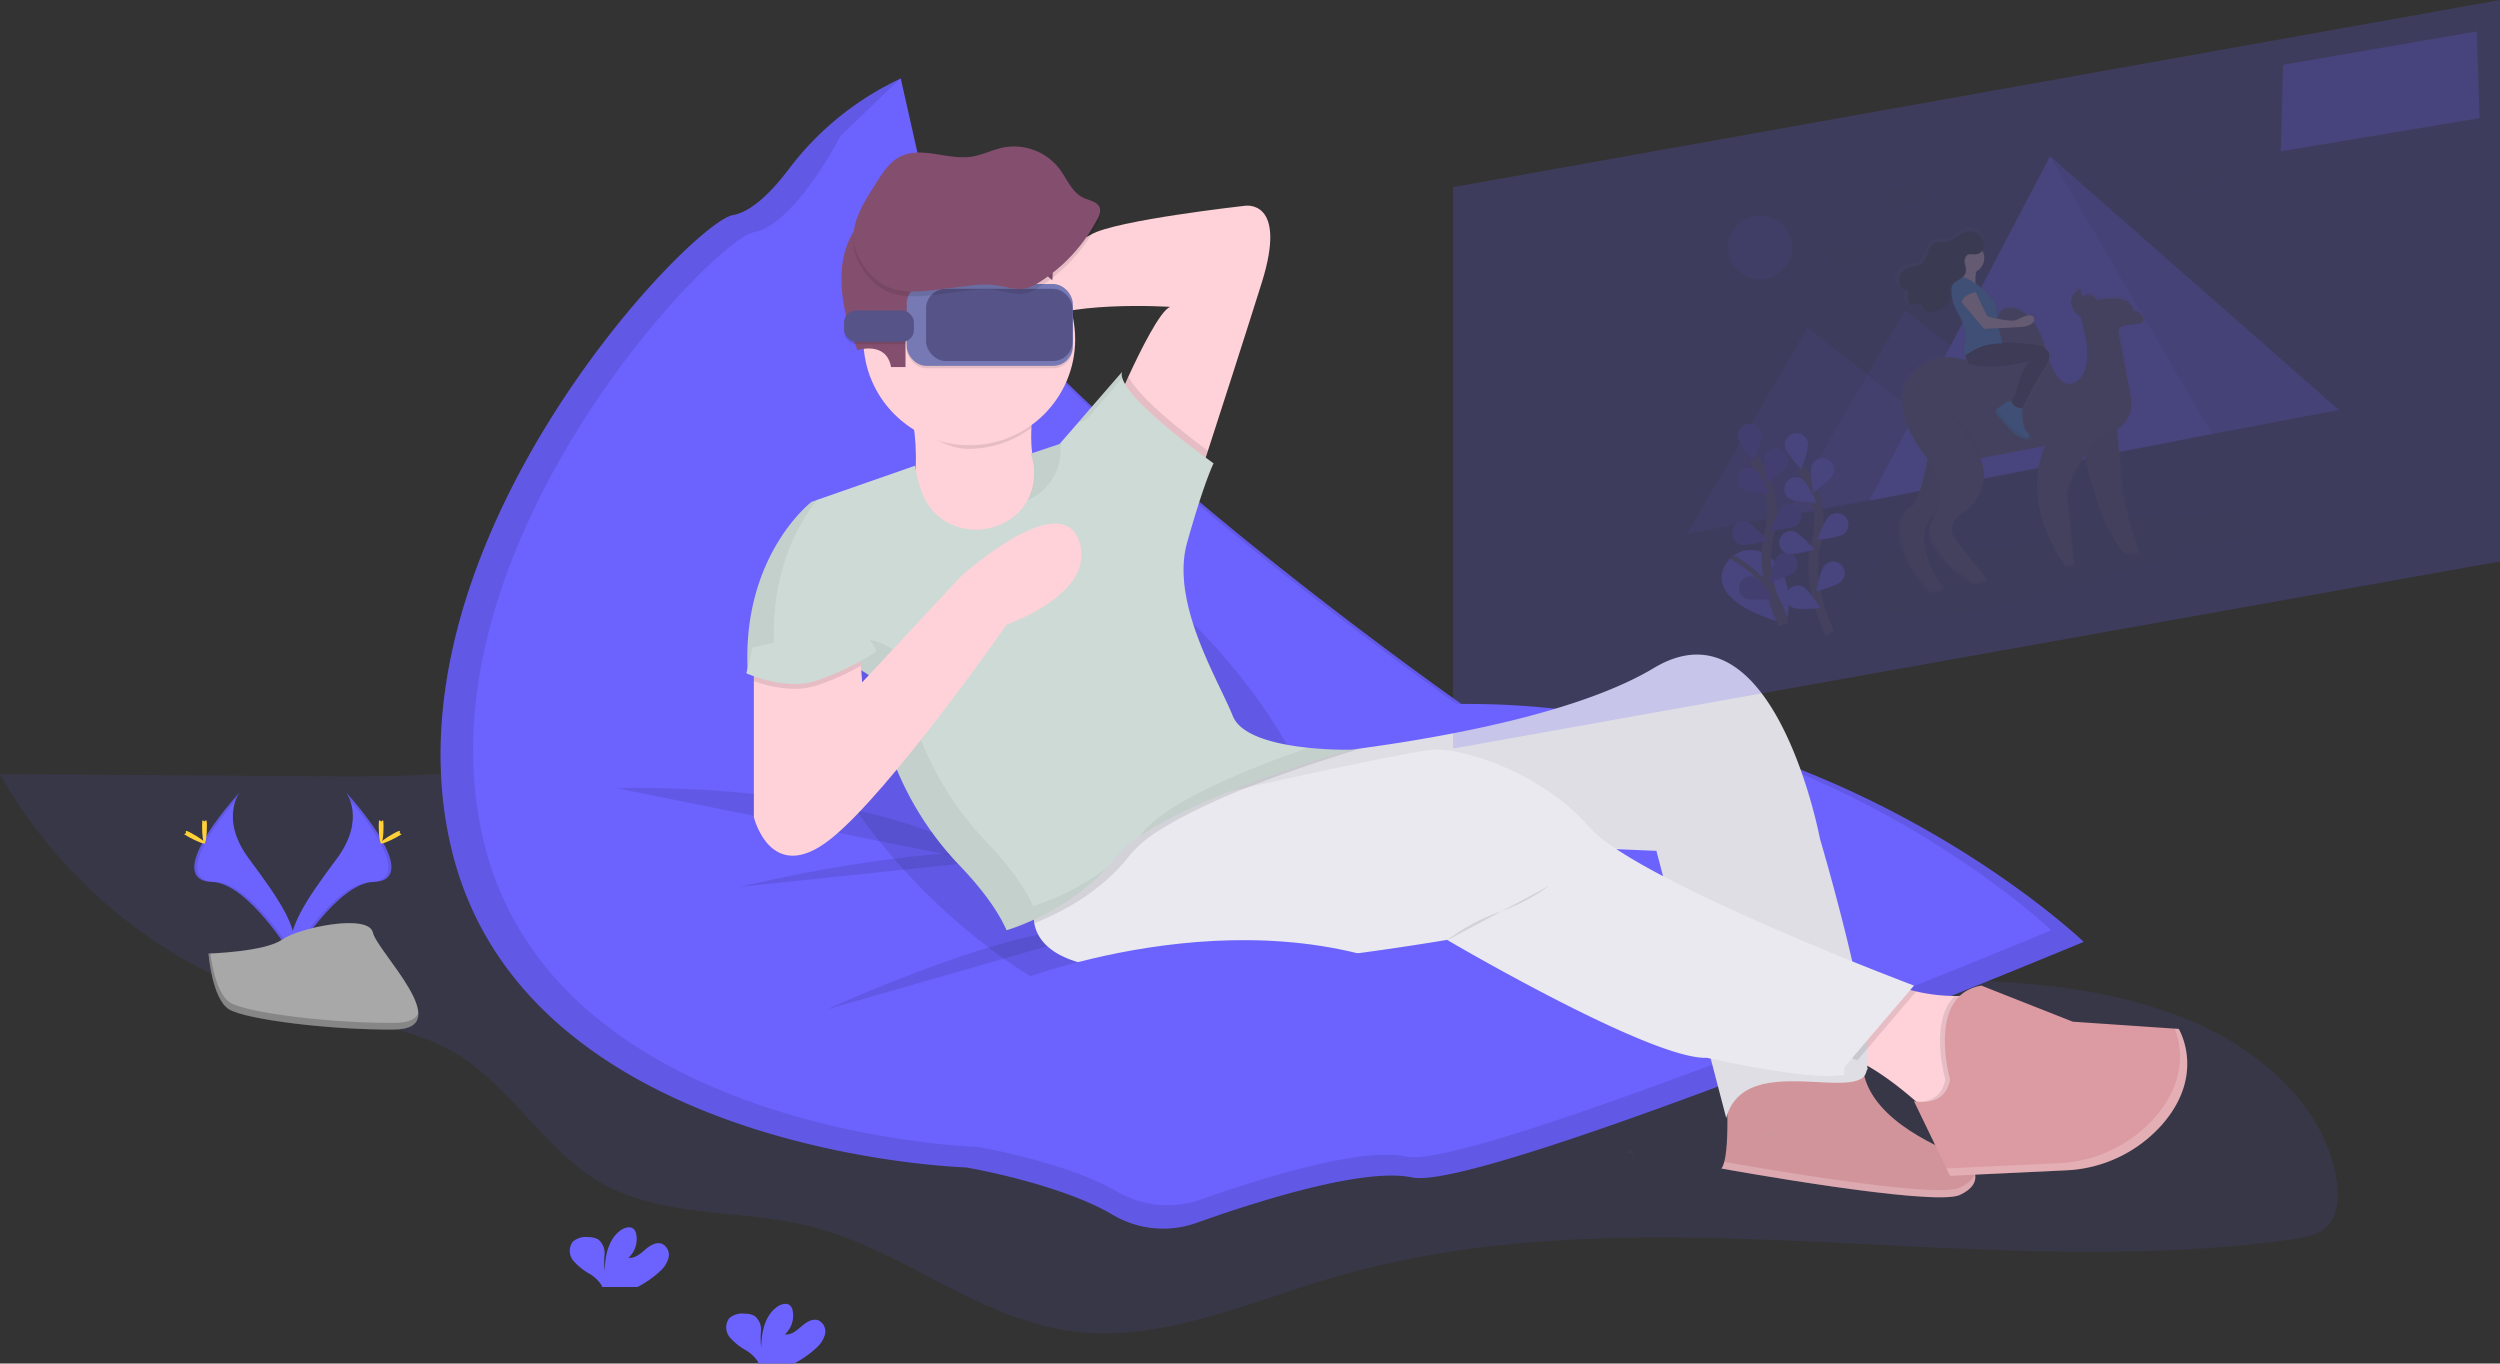 <svg id="Group_76" data-name="Group 76" xmlns="http://www.w3.org/2000/svg" xmlns:xlink="http://www.w3.org/1999/xlink" width="519.355" height="283.265" viewBox="0 0 519.355 283.265">
  <rect x="0" y="0" width="519.355" height="283.265" fill="#333333" stroke="none"/>
  <defs>
    <linearGradient id="linear-gradient" x1="0.409" y1="0.938" x2="0.409" y2="0.047" gradientUnits="objectBoundingBox">
      <stop offset="0" stop-color="gray" stop-opacity="0.251"/>
      <stop offset="0.54" stop-color="gray" stop-opacity="0.122"/>
      <stop offset="1" stop-color="gray" stop-opacity="0.102"/>
    </linearGradient>
    <linearGradient id="linear-gradient-2" x1="0.493" y1="1.008" x2="0.493" y2="-0.026" xlink:href="#linear-gradient"/>
  </defs>
  <path id="Path_482" data-name="Path 482" d="M231.9,438.066c-12.245,5.66-23.535,13.435-36.3,17.79-15.535,5.3-32.31,5.245-48.725,5.125l-66.235-.465a102.33,102.33,0,0,0,63.875,48.89c10.5,2.615,21.715,3.64,30.975,9.255,11.54,7,18.38,20.16,30.11,26.825,12.93,7.34,29,5.36,43.41,9,18.785,4.715,34.5,18.9,53.66,21.685,18.53,2.7,36.6-5.675,54.555-10.96,64.15-18.88,133.455,1.285,199.67-8.05,2.545-.36,5.255-.845,7.095-2.635,2.365-2.3,2.56-6,2.09-9.285-2.36-16.37-17.085-28.4-32.525-34.335-32.895-12.64-69.85-4.7-104.795-9.25-24-3.13-46.83-12.14-69.35-21.075-23.58-9.355-47.53-18.535-69.875-30.64C266.82,437.616,259.455,425.346,231.9,438.066Z" transform="translate(-80.64 -299.716)" fill="#6c63ff" opacity="0.1"/>
  <path id="Path_483" data-name="Path 483" d="M796.74,613.66s1,15-1,17.5c0,0,44,8,49.5,5.5s3-6.5,0-8-18-7-20-17.5c0,0,6.5-3-14.5,1S796.74,613.66,796.74,613.66Z" transform="translate(-438.13 -388.41)" fill="#dc9ba3"/>
  <path id="Path_484" data-name="Path 484" d="M796.74,613.66s1,15-1,17.5c0,0,44,8,49.5,5.5s3-6.5,0-8-18-7-20-17.5c0,0,6.5-3-14.5,1S796.74,613.66,796.74,613.66Z" transform="translate(-438.13 -388.41)" opacity="0.05"/>
  <path id="Path_485" data-name="Path 485" d="M359.18,199.48l-.19.09a61.685,61.685,0,0,0-23,18.735c-3.41,4.5-7.6,8.79-11.585,9.5-8.85,1.56-73.925,69.24-58.305,132.23s106.745,65.59,106.745,65.59,19.38,3.285,30.5,9.855a20.57,20.57,0,0,0,17.375,1.67c13.24-4.71,35-11.54,44.81-9.44,14.575,3.125,139.5-48.935,139.5-48.935s-52.06-50-128.585-48.935c0,0-120.775-84.335-116.61-119.215Z" transform="translate(-172.165 -183.11)" fill="#6c63ff"/>
  <path id="Path_486" data-name="Path 486" d="M359.18,199.48l-.19.09a61.685,61.685,0,0,0-23,18.735c-3.41,4.5-7.6,8.79-11.585,9.5-8.85,1.56-73.925,69.24-58.305,132.23s106.745,65.59,106.745,65.59,19.38,3.285,30.5,9.855a20.57,20.57,0,0,0,17.375,1.67c13.24-4.71,35-11.54,44.81-9.44,14.575,3.125,139.5-48.935,139.5-48.935s-52.06-50-128.585-48.935c0,0-120.775-84.335-116.61-119.215Z" transform="translate(-172.165 -183.11)" opacity="0.1"/>
  <path id="Path_487" data-name="Path 487" d="M366.046,199.24l-12.5,12s-9.5,18.5-18,20-71,66.5-56,127,102.5,63,102.5,63,18.21,3.085,28.925,9.26a20.81,20.81,0,0,0,17.355,1.7c12.745-4.5,33.39-10.955,42.715-8.955,14,3,134-47,134-47s-50-48-123.5-47c0,0-116-81-112-114.5Z" transform="translate(-178.936 -182.99)" fill="#6c63ff"/>
  <ellipse id="Ellipse_130" data-name="Ellipse 130" cx="39.43" cy="71.78" rx="39.43" ry="71.78" transform="translate(141.36 134.525) rotate(-45)" opacity="0.1"/>
  <path id="Path_488" data-name="Path 488" d="M454.86,326.24s5.5,9,2,26.5,9,17.5,9,17.5h25l8.5-22-12,1s-8-2-4.5-20.5Z" transform="translate(-267.75 -246.49)" fill="#ffd2d9"/>
  <path id="Path_489" data-name="Path 489" d="M550.6,268.208c-3.825,12.175-8.62,27-11.18,34.91l-1.82,5.59-16.5-17s.725-1.685,1.81-4.045c2.415-5.23,6.62-13.765,8.69-14.455,0,0-23-1.5-30,4s-5-15-5-15,13.5-1,18.5-4,32-6,32-6S556.1,250.708,550.6,268.208Z" transform="translate(-288.486 -209.458)" fill="#ffd2d9"/>
  <path id="Path_490" data-name="Path 490" d="M423.86,569.426s42.5-19.5,57.5-16.5" transform="translate(-252.25 -359.676)" opacity="0.1"/>
  <path id="Path_491" data-name="Path 491" d="M336.86,494.174s51.5-2,79.5,16" transform="translate(-208.75 -330.424)" opacity="0.1"/>
  <path id="Path_492" data-name="Path 492" d="M387.86,528s40.5-10,62-6.5" transform="translate(-234.25 -343.747)" opacity="0.1"/>
  <path id="Path_493" data-name="Path 493" d="M873.36,576.24l-3.5,25.5-9-1s-.545-.5-1.47-1.34c-2.425-2.135-7.47-6.32-12.3-8.6a15.072,15.072,0,0,0-5.23-1.56l10-15a55.252,55.252,0,0,0,7.465,2.21,36.032,36.032,0,0,0,8.04.95A14.676,14.676,0,0,0,873.36,576.24Z" transform="translate(-461.25 -370.49)" fill="#ffd2d9"/>
  <path id="Path_494" data-name="Path 494" d="M700.6,526.471c-4.5,4-25-4.5-28.5,8.5l-3.22-12.33L658.965,484.7l-1.365-5.225-8.26-.355-94.79-4.045-5.38-.22-2.83-.12,3.755-1.86,25-12.39s9-.63,21.425-2.335h0c18.83-2.58,45.5-7.625,60.56-16.66,25-15,34.5,35.5,34.5,35.5s3.8,12.815,6.7,25.44a142.463,142.463,0,0,1,3,16.53C701.705,522.8,701.575,525.606,700.6,526.471Z" transform="translate(-313.49 -302.721)" fill="#e9e9ef"/>
  <path id="Path_495" data-name="Path 495" d="M702.11,526.461c-4.5,4-25-4.5-28.5,8.5l-3.22-12.33-9.915-37.945-1.365-5.225-8.5-.5-91.6-5.655-5.655-.35-1.74-.105-2.255-.14,27.25-12.25s9-.63,21.425-2.335h0c18.83-2.58,45.5-7.625,60.56-16.66,25-15,34.5,35.5,34.5,35.5s3.8,12.815,6.7,25.44a142.489,142.489,0,0,1,3,16.53C703.215,522.791,703.085,525.6,702.11,526.461Z" transform="translate(-315 -302.711)" opacity="0.05"/>
  <path id="Path_496" data-name="Path 496" d="M859.31,576.45l-8.75,10.26-3.5,4.09a15.072,15.072,0,0,0-5.23-1.56l10-15a55.246,55.246,0,0,0,7.48,2.21Z" transform="translate(-461.235 -370.49)" opacity="0.1"/>
  <path id="Path_497" data-name="Path 497" d="M693,527.219l-9.785,11.47-4.715,5.53v1.5c-5.77,1.33-23.755-2.46-27.72-3.33-.5-.105-.78-.17-.78-.17-11.5.5-54-24.5-54-24.5s-46.5,8-69,6c-12.565-1.12-16.085-5.665-16.745-9.465a9.86,9.86,0,0,1,.745-5.535l20.07-14.12,2.665-1.875,4.255-3s7.4-1.675,16.79-3.75h0c14.675-3.235,34.235-7.44,38.2-7.745,6.5-.5,23,5,32.5,16a28.079,28.079,0,0,0,5.5,4.5l.26.17c2.67,1.77,5.96,3.655,9.625,5.58,12.1,6.375,28.24,13.22,39.335,17.715C687.774,525.239,693,527.219,693,527.219Z" transform="translate(-295.389 -322.469)" fill="#e9e9ef"/>
  <path id="Path_498" data-name="Path 498" d="M890.89,578.24l-3.5,25.5-9-1s-.545-.5-1.47-1.34c2,.045,5.28-.53,5.97-4.66,0,0-3.465-12.125,2-17.34A14.675,14.675,0,0,0,890.89,578.24Z" transform="translate(-478.78 -372.49)" opacity="0.1"/>
  <path id="Path_499" data-name="Path 499" d="M883.355,595.74s-5-17.5,6.5-19.5l19,7.5,22,1.5s5.745,9.38-3.465,19.88a28.285,28.285,0,0,1-20,9.5l-24.04,1.125-7.5-15.5S882.355,601.74,883.355,595.74Z" transform="translate(-478.245 -371.49)" fill="#dc9ba3"/>
  <path id="Path_500" data-name="Path 500" d="M578.439,477.57c-2.5.735-12.94,3.85-23.62,8.08h0a131.562,131.562,0,0,0-15.39,7.1c-1.035.58-2,1.165-2.95,1.755a25.452,25.452,0,0,0-6.45,5.4c-6.17,8-15.235,12.28-19.745,14.035a9.861,9.861,0,0,1,.745-5.535l20.055-14.115-2.83-.12,3.755-1.86-2.255-.14L557,479.915S566.019,479.285,578.439,477.57Z" transform="translate(-295.404 -322.155)" opacity="0.1"/>
  <path id="Path_501" data-name="Path 501" d="M564.18,338.6l-1.82,5.59-16.5-17s.725-1.685,1.81-4.045C549.755,327.575,559.715,335.29,564.18,338.6Z" transform="translate(-313.25 -244.945)" opacity="0.1"/>
  <path id="Path_502" data-name="Path 502" d="M427.293,345.955A29.073,29.073,0,0,1,426,340.74l-21.5,7.5s-14.75,11.25-13.25,35.75c0,0,18.25-6.75,26.25,1.25l.165,1.41a65,65,0,0,0,17.625,37.19c4,4.175,7.725,8.885,9.71,13.4,0,0,14-4,22.5-15s49-22.5,49-22.5-21.5.5-24.5-7-13-23.5-9.5-36,5.5-16.5,5.5-16.5-20.5-14.5-19-19l-13,15-6,2a9.6,9.6,0,0,1,.7,3.655C451.028,355.49,431.848,358.76,427.293,345.955Z" transform="translate(-235.893 -243.99)" fill="#cedad5"/>
  <path id="Path_503" data-name="Path 503" d="M212.923,496s4.19,5.5-1.935,13.75-11.175,15.255-9.13,20.415c0,0,9.24-15.365,16.76-15.58S221.2,505.255,212.923,496Z" transform="translate(-141.018 -331.37)" fill="#6c63ff"/>
  <path id="Path_504" data-name="Path 504" d="M213.16,496a6.784,6.784,0,0,1,.855,1.72c7.34,8.62,11.245,16.665,4.195,16.87-6.57.19-14.45,11.935-16.34,14.905a6.373,6.373,0,0,0,.225.675s9.24-15.365,16.76-15.58S221.435,505.255,213.16,496Z" transform="translate(-141.255 -331.37)" opacity="0.1"/>
  <path id="Path_505" data-name="Path 505" d="M239,508.774c0,1.93-.215,3.5-.5,3.5s-.5-1.565-.5-3.5.27-1,.535-1S239,506.844,239,508.774Z" transform="translate(-159.32 -337.144)" fill="#ffd037"/>
  <path id="Path_506" data-name="Path 506" d="M242.066,513.29c-1.695.925-3.17,1.5-3.295,1.245s1.14-1.175,2.835-2.095,1.025-.25,1.155,0S243.761,512.365,242.066,513.29Z" transform="translate(-159.701 -339.355)" fill="#ffd037"/>
  <path id="Path_507" data-name="Path 507" d="M170.777,496s-4.19,5.5,1.935,13.75,11.175,15.255,9.13,20.415c0,0-9.24-15.365-16.76-15.58S162.507,505.255,170.777,496Z" transform="translate(-121.007 -331.37)" fill="#6c63ff"/>
  <path id="Path_508" data-name="Path 508" d="M170.777,496a6.785,6.785,0,0,0-.855,1.72c-7.34,8.62-11.245,16.665-4.2,16.87,6.57.19,14.45,11.935,16.34,14.905a6.369,6.369,0,0,1-.225.675s-9.24-15.365-16.76-15.58S162.507,505.255,170.777,496Z" transform="translate(-121.007 -331.37)" opacity="0.1"/>
  <path id="Path_509" data-name="Path 509" d="M164.6,508.774c0,1.93.215,3.5.5,3.5s.5-1.565.5-3.5-.27-1-.535-1S164.6,506.844,164.6,508.774Z" transform="translate(-122.62 -337.144)" fill="#ffd037"/>
  <path id="Path_510" data-name="Path 510" d="M158.227,513.29c1.7.925,3.17,1.5,3.295,1.245s-1.14-1.175-2.835-2.095-1.025-.25-1.155,0S156.532,512.365,158.227,513.29Z" transform="translate(-118.917 -339.355)" fill="#ffd037"/>
  <path id="Path_511" data-name="Path 511" d="M167.27,556.6s11.715-.36,15.245-2.875,18-5.5,18.9-1.5,17.6,20.055,4.38,20.16-30.73-2.06-34.255-4.2S167.27,556.6,167.27,556.6Z" transform="translate(-123.955 -358.507)" fill="#a8a8a8"/>
  <path id="Path_512" data-name="Path 512" d="M206.035,577.32c-13.225.105-30.73-2.06-34.255-4.205-2.685-1.635-3.755-7.5-4.11-10.2h-.39s.74,9.45,4.265,11.595,21.03,4.315,34.255,4.205c3.82-.03,5.135-1.39,5.065-3.4C210.33,576.535,208.875,577.3,206.035,577.32Z" transform="translate(-123.96 -364.825)" opacity="0.2"/>
  <path id="Path_513" data-name="Path 513" d="M335.958,685.93a5.835,5.835,0,0,0,1.915-2.89,2.565,2.565,0,0,0-1.34-2.945c-1.23-.47-2.545.38-3.54,1.245s-2.14,1.845-3.445,1.66a5.24,5.24,0,0,0,1.62-4.9,2.05,2.05,0,0,0-.45-1c-.685-.73-1.92-.415-2.74.16-2.6,1.83-3.325,5.36-3.34,8.54a16.373,16.373,0,0,1-.05-3.5,3.613,3.613,0,0,0-1.32-3.11,4,4,0,0,0-2-.475,4.164,4.164,0,0,0-3.27.93,3.216,3.216,0,0,0,.13,4,13.014,13.014,0,0,0,3.385,2.71,7.5,7.5,0,0,1,2.42,2.3,2.289,2.289,0,0,1,.18.41h7.315a20.415,20.415,0,0,0,4.53-3.135Z" transform="translate(-198.998 -421.705)" fill="#6c63ff"/>
  <path id="Path_514" data-name="Path 514" d="M400.958,717.74a5.835,5.835,0,0,0,1.915-2.89,2.565,2.565,0,0,0-1.34-2.945c-1.23-.47-2.545.38-3.54,1.245s-2.14,1.845-3.445,1.66a5.24,5.24,0,0,0,1.62-4.905,2.05,2.05,0,0,0-.45-1c-.685-.73-1.92-.415-2.74.16-2.6,1.83-3.325,5.36-3.34,8.54a16.371,16.371,0,0,1-.05-3.5,3.613,3.613,0,0,0-1.32-3.11,4,4,0,0,0-2-.475,4.164,4.164,0,0,0-3.27.93,3.216,3.216,0,0,0,.13,4,13.015,13.015,0,0,0,3.385,2.71,7.5,7.5,0,0,1,2.42,2.305,2.284,2.284,0,0,1,.18.41h7.315a20.411,20.411,0,0,0,4.53-3.135Z" transform="translate(-231.498 -437.61)" fill="#6c63ff"/>
  <path id="Path_515" data-name="Path 515" d="M499.36,566.547s48.5-20,88-1l-9.5,20-45.5,1Z" transform="translate(-290 -362.047)" fill="#6c63ff"/>
  <path id="Path_516" data-name="Path 516" d="M482.1,336.31a51.819,51.819,0,0,1,.76-5.57l-28-2.5s1.94,1.675,2.785,7.925c3.285,1.95,7.12,4.575,11.215,4.575A21.9,21.9,0,0,0,482.1,336.31Z" transform="translate(-267.75 -247.49)" opacity="0.1"/>
  <circle id="Ellipse_131" data-name="Ellipse 131" cx="22" cy="22" r="22" transform="translate(179.36 48.5)" fill="#ffd2d9"/>
  <path id="Path_517" data-name="Path 517" d="M440.546,282.138h3v-8.5l3-9s15-7,22-5.5l5.5,5s1.5-12-7.5-16.5-25-2.5-29,1-10.5,9.5-5.5,26l1.5,4S439.546,276.638,440.546,282.138Z" transform="translate(-255.436 -205.888)" fill="#844f6e"/>
  <g id="Group_74" data-name="Group 74" transform="translate(155.253 77.255)" opacity="0.05">
    <path id="Path_518" data-name="Path 518" d="M528.58,331.8l1.64-.545,7.57-8.715a2.13,2.13,0,0,1-.05-1.285Z" transform="translate(-459.863 -321.25)"/>
    <path id="Path_519" data-name="Path 519" d="M507.53,362.75a11.3,11.3,0,0,0,6.865-11,4.574,4.574,0,0,0-.05-.84l-.16.18-6,2a9.6,9.6,0,0,1,.705,3.655A11.95,11.95,0,0,1,507.53,362.75Z" transform="translate(-449.338 -336.08)"/>
    <path id="Path_520" data-name="Path 520" d="M589.135,477.42c-12.53,4.36-29.5,11.225-34.66,17.91-.125.165-.255.32-.385.5,13.73-9.415,43.885-18,43.885-18a77.94,77.94,0,0,1-8.84-.41Z" transform="translate(-472.618 -399.335)"/>
    <path id="Path_521" data-name="Path 521" d="M450.5,458.855c-2-4.5-5.735-9.225-9.71-13.4a65,65,0,0,1-17.625-37.19l-.165-1.41c-8-8-26.25-1.25-26.25-1.25-.95-15.54,4.635-25.745,8.845-31.135l-1.1.385s-14.75,11.25-13.25,35.75c0,0,18.25-6.75,26.25,1.25l.165,1.41a65,65,0,0,0,17.625,37.19c4,4.175,7.725,8.885,9.71,13.4,0,0,12.185-3.5,20.72-12.88a51.76,51.76,0,0,1-15.22,7.88Z" transform="translate(-391.146 -347.86)"/>
  </g>
  <path id="Path_522" data-name="Path 522" d="M446.36,405.248s-24,34.5-36.5,44.5-16-4.5-16-4.5v-32l22-2.5.235,3.035.265,3.465,20.5-22s20.5-18.5,24.5-7.5S446.36,405.248,446.36,405.248Z" transform="translate(-237.25 -275.498)" fill="#ffd2d9"/>
  <path id="Path_523" data-name="Path 523" d="M416.08,440.29a47.634,47.634,0,0,1-9.5,4.215c-4.725,1.455-10.14-.075-12.75-1V439.77l22-2.5Z" transform="translate(-237.235 -302.005)" opacity="0.1"/>
  <path id="Path_524" data-name="Path 524" d="M392.045,430.74l-1.315,5.355s7.815,3.645,14.315,1.645a56.849,56.849,0,0,0,12.5-6c1-.5-4-6-4-6Z" transform="translate(-235.685 -296.24)" fill="#cedad5"/>
  <path id="Path_525" data-name="Path 525" d="M681.36,546.24a40.612,40.612,0,0,1,11-6,39.3,39.3,0,0,0,10.5-5.5" transform="translate(-381 -350.74)" opacity="0.1"/>
  <path id="Path_526" data-name="Path 526" d="M937.61,594.185l-.82-.055c1.19,3,2.91,10.4-4.145,18.45a28.285,28.285,0,0,1-20,9.5l-23.285,1.09.745,1.535,24.045-1.14a28.285,28.285,0,0,0,20-9.5C943.355,603.565,937.61,594.185,937.61,594.185Z" transform="translate(-485 -380.435)" fill="#fff" opacity="0.2"/>
  <path id="Path_527" data-name="Path 527" d="M759.025,645.74h-.075c.065,1.18.18,3.615.2,6.29C759.17,649.68,759.095,647.37,759.025,645.74Z" transform="translate(-419.795 -406.24)" fill="lime" opacity="0.05"/>
  <path id="Path_528" data-name="Path 528" d="M816.06,637.1q.1.455.235.9C816.785,637.715,817.49,637.185,816.06,637.1Z" transform="translate(-448.35 -401.92)" fill="lime" opacity="0.05"/>
  <path id="Path_529" data-name="Path 529" d="M845.36,654.845c-5.125,2.33-43.665-4.455-48.9-5.395a3.9,3.9,0,0,1-.6,1.395s44,8,49.5,5.5c2.83-1.285,3.54-2.97,3.155-4.5C848.225,652.91,847.285,653.97,845.36,654.845Z" transform="translate(-438.25 -408.095)" fill="#fff" opacity="0.2"/>
  <path id="Path_530" data-name="Path 530" d="M757.787,644.995c-.025-.5-.045-.755-.045-.755S755.2,645.15,757.787,644.995Z" transform="translate(-418.632 -405.49)" fill="lime" opacity="0.05"/>
  <rect id="Rectangle_143" data-name="Rectangle 143" width="34.5" height="17" rx="4.08" transform="translate(188.36 59.5)" opacity="0.1"/>
  <rect id="Rectangle_144" data-name="Rectangle 144" width="14.5" height="6.5" rx="2.44" transform="translate(175.36 65)" opacity="0.1"/>
  <rect id="Rectangle_145" data-name="Rectangle 145" width="34.5" height="17" rx="4.08" transform="translate(188.36 59)" fill="#7679b4"/>
  <rect id="Rectangle_146" data-name="Rectangle 146" width="30.44" height="15" rx="4.08" transform="translate(192.385 60)" fill="#565388"/>
  <rect id="Rectangle_147" data-name="Rectangle 147" width="14.5" height="6.5" rx="2.44" transform="translate(175.36 64.5)" fill="#565388"/>
  <path id="Path_531" data-name="Path 531" d="M473.286,258.16a34.075,34.075,0,0,0,12.69-13.61,3.068,3.068,0,0,0,.47-2.1c-.355-1.36-2.13-1.6-3.41-2.185-2.385-1.1-3.39-3.86-4.955-5.965a11.93,11.93,0,0,0-11.665-4.5c-2.28.46-4.39,1.59-6.69,1.93-4.96.725-10.37-2.28-14.825,0-2.03,1.045-3.4,3-4.615,4.95-3.035,4.855-6.84,10-4.08,15.7,1.585,3.255,4.115,5.955,7.67,6.9s7.67.16,11.285-.235c2.975-.32,6.09-1,9.085-.685C467.751,258.74,469.941,260.17,473.286,258.16Z" transform="translate(-257.946 -198.17)" opacity="0.1"/>
  <path id="Path_532" data-name="Path 532" d="M473.286,256.16a34.075,34.075,0,0,0,12.69-13.61,3.068,3.068,0,0,0,.47-2.1c-.355-1.36-2.13-1.6-3.41-2.185-2.385-1.1-3.39-3.86-4.955-5.965a11.93,11.93,0,0,0-11.665-4.5c-2.28.46-4.39,1.59-6.69,1.93-4.96.725-10.37-2.28-14.825,0-2.03,1.045-3.4,3-4.615,4.95-3.035,4.855-6.84,10-4.08,15.7,1.585,3.255,4.115,5.955,7.67,6.9s7.67.16,11.285-.235c2.975-.32,6.09-1,9.085-.685C467.751,256.74,469.941,258.17,473.286,256.16Z" transform="translate(-257.946 -197.17)" fill="#844f6e"/>
  <path id="Path_533" data-name="Path 533" d="M821.215,116.625,603.72,155.5V38.875L821.215,0Z" transform="translate(-301.86)" fill="#6c63ff" opacity="0.2"/>
  <path id="Path_534" data-name="Path 534" d="M948.11,19.975l40.225-6.935.585,18.025L947.63,37.97Z" transform="translate(-473.815 -6.52)" fill="#6c63ff" opacity="0.2"/>
  <g id="Group_75" data-name="Group 75" transform="translate(350.52 32.455)" opacity="0.2">
    <path id="Path_535" data-name="Path 535" d="M864.15,386.97a15,15,0,0,1,4.16-.345c8.225.145,16.76.95,24.83-1.5,4.285-1.29,8.13-3.42,12.55-4.335,7.5-1.545,15,.71,22.375-1.17,1.5-.385,3.335-.925,4.4-.345,1.235.67.36,2.41,1.865,2.85a7.1,7.1,0,0,1,1.4.32c.55.32.2,1-.345,1.435-3.345,2.715-10.15.91-14.34,3.105-.93.5-1.63,1.13-2.5,1.65a18.834,18.834,0,0,1-4.345,1.6l-23.265,6.5a113.478,113.478,0,0,1-16.975,3.815c-5.76.685-11.735.4-15.955-1.55a4.233,4.233,0,0,1-2.09-1.635C854.275,394.065,858.354,388.51,864.15,386.97Z" transform="translate(-818.615 -305.335)" fill="#252223" opacity="0.1"/>
    <path id="Path_536" data-name="Path 536" d="M726.05,136.06l19.465,15.39,19.465,15.385-31.97,6.045-31.97,6.04,12.505-21.43Z" transform="translate(-701.04 -100.485)" fill="#6c63ff" opacity="0.3"/>
    <path id="Path_537" data-name="Path 537" d="M766.53,128.94l19.465,15.385,19.465,15.39-31.97,6.04L741.52,171.8l12.505-21.43Z" transform="translate(-721.28 -96.925)" fill="#6c63ff" opacity="0.3"/>
    <path id="Path_538" data-name="Path 538" d="M814.185,64.91,776.62,136.47l71.24-13.865,26.325-4.975Z" transform="translate(-738.83 -64.91)" fill="#6c63ff"/>
    <path id="Path_539" data-name="Path 539" d="M911.75,117.63l-26.325,4.975L851.75,64.91Z" transform="translate(-776.395 -64.91)" opacity="0.1"/>
    <path id="Path_540" data-name="Path 540" d="M920.678,291.68a2.045,2.045,0,0,0-2.17-1.5s.5-3.93-7.6-2.345a2.065,2.065,0,0,0-3.2-.65l-.345-1.825s-4.44,2.545.265,6.175l.565,3a.944.944,0,0,0,.07.22.953.953,0,0,1,.06.17c.215.875,1.8,7.81-1.795,10.18-3.845,2.575-6.045-5.36-6.045-5.36-2.5-10.365-7.26-10.325-8.39-10.16-.135,0-.275.03-.415.04-.53.03-2.175.62-2.8,6.6-.755,7.17-3.5,5.38-3.5,5.38-6.155-3.355-10.5-.42-10.5-.42-10.68,6.28-1.6,18.06.275,20.3-.7,3.555-2.13,9.82-3.5,10.08-1.94.365-5.57,7.175,4.26,17.765l2.615-.5s-8.085-10.56-1.72-15.815a8.206,8.206,0,0,1-.5,1.125c-3.565,6.1,8.565,13.44,8.565,13.44l2.91-.55-6.72-8.465c-2.67-3.5,2.31-6.36,2.31-6.36,5.895-4.93,2.86-10.88,2.86-10.88l13.76-2.6c-1.7,3.76-4.2,13,4.11,25.17l1.94-.365-1.585-14.76s.5-3.175,3.87-7.965c1.34,6,4.18,16.355,8.47,20.69l2.81-.53s-3.425-9.825-3.5-13.5c-.035-1.5-.1-2.975-.235-4.455l-.7-7.74a6.635,6.635,0,0,0,2.95-6.925l-2.585-13.43a1.415,1.415,0,0,1,1.2-1.67l3.315-.45a.83.83,0,0,0,.635-1.1Z" transform="translate(-825.518 -258.505)" fill="url(#linear-gradient)"/>
    <path id="Path_541" data-name="Path 541" d="M945,341.415s3.11,18.53,9.2,24.67l2.76-.5s-3.36-9.645-3.45-13.24c-.035-1.46-.095-2.92-.23-4.375l-1.13-12.5Z" transform="translate(-863.34 -283.56)" fill="#535461"/>
    <path id="Path_542" data-name="Path 542" d="M945,341.415s3.11,18.53,9.2,24.67l2.76-.5s-3.36-9.645-3.45-13.24c-.035-1.46-.095-2.92-.23-4.375l-1.13-12.5Z" transform="translate(-863.34 -283.56)" opacity="0.05"/>
    <path id="Path_543" data-name="Path 543" d="M876.38,352.67s-2,11.9-3.89,12.265-5.47,7.045,4.185,17.44l2.57-.5s-8.9-11.62-.435-16.375C878.805,365.515,880.28,355.575,876.38,352.67Z" transform="translate(-825.965 -292.16)" fill="#535461"/>
    <path id="Path_544" data-name="Path 544" d="M876.38,352.67s-2,11.9-3.89,12.265-5.47,7.045,4.185,17.44l2.57-.5s-8.9-11.62-.435-16.375C878.805,365.515,880.28,355.575,876.38,352.67Z" transform="translate(-825.965 -292.16)" opacity="0.05"/>
    <path id="Path_545" data-name="Path 545" d="M908.785,295.57l-.555-2.93c-4.615-3.56-.26-6.06-.26-6.06l.6,3.14c10.935-3.15,10.35,1.59,10.35,1.59a2,2,0,0,1,2.13,1.455.815.815,0,0,1-.66,1.08l-3.255.445a1.39,1.39,0,0,0-1.18,1.64l2.535,13.185a6.615,6.615,0,0,1-1.33,5.4,7.474,7.474,0,0,1-4.845,2.575l-25.12,4.75s3,5.845-2.81,10.68c0,0-4.89,2.8-2.27,6.245l6.595,8.31-2.855.54s-11.905-7.21-8.405-13.2a11.965,11.965,0,0,0-.8-12.07s-12.2-13.46-.585-20.29c0,0,4.285-2.88,10.325.415,0,0,2.695,1.755,3.435-5.28.615-5.865,2.23-6.445,2.75-6.475a1.4,1.4,0,0,0,.405-.04c1.11-.16,5.8-.2,8.24,9.975,0,0,2.16,7.77,5.925,5.285,3.525-2.325,2-9.135,1.765-10a.933.933,0,0,0-.06-.165h0a.929.929,0,0,1-.055-.21Z" transform="translate(-826.36 -259.115)" fill="#535461"/>
    <path id="Path_546" data-name="Path 546" d="M929.666,345.94s-7.73,10.725,3.045,26.5l1.9-.36-1.555-14.5s.92-6.085,9.265-14.07Z" transform="translate(-854.331 -287.58)" fill="#535461"/>
    <circle id="Ellipse_132" data-name="Ellipse 132" cx="2.035" cy="2.035" r="2.035" transform="translate(80.896 29.199) rotate(-10.7)" fill="#535461"/>
    <path id="Path_547" data-name="Path 547" d="M899.473,290.629c2.35-3.575.95-3.81.04-4.75-.62-.64-5.83-.885-9.075-.975-.07-.25-.18-.67-.31-1.18,0,0-.26-.94-.38-1.6h.205l-.03-.2,4-.215c3.415-.14,3.58-1.5,3.58-1.5.08-2.335-3.775-.1-3.775-.1-.765.375-2.795.1-4.38-.215a8.728,8.728,0,0,1-.075-1,7.562,7.562,0,0,0-.1-1.545,2.5,2.5,0,0,0-.5-1.21,20.41,20.41,0,0,0-4.03-3.68,6.939,6.939,0,0,1,.24-2.625,3.185,3.185,0,0,0,1.68-3.4,3.077,3.077,0,0,0-.31-.88,2.754,2.754,0,0,0-.61-3.465,2.364,2.364,0,0,0-.34-.255,3.145,3.145,0,0,0-2.185-.5,5.7,5.7,0,0,0-2.37.97,6.438,6.438,0,0,1-2.675,1.38,10.929,10.929,0,0,0-2.185.055,3.032,3.032,0,0,0-1.66,2.14,4.266,4.266,0,0,1-1.355,2.39,7.087,7.087,0,0,1-2.375.65,3.5,3.5,0,0,0-2.525,2.115,2.31,2.31,0,0,0,.91,2.645,1.845,1.845,0,0,0,.43.235,3.683,3.683,0,0,1,.5.195.415.415,0,0,1,.165.275.885.885,0,0,1-.085.395,2.115,2.115,0,0,0,.145,1.685,1.085,1.085,0,0,0,.415.45.758.758,0,0,0,.165.1c.585.255,1.31-.32,1.89-.06h.045a4.085,4.085,0,0,1,.58.8,1.662,1.662,0,0,0,.5.42,2.45,2.45,0,0,0,1.725.37,6.084,6.084,0,0,0,2.145-.86c.885-.5,1.85-1.195,1.92-2.185.04-.605-.275-1.19-.2-1.79a1.645,1.645,0,0,1,.335-.785,6.108,6.108,0,0,0-.105,1.54,8.179,8.179,0,0,0,.15,1.245,8.844,8.844,0,0,0,1.14,3.035,13.207,13.207,0,0,1,1.645,3.935,5.364,5.364,0,0,1,.03,1.86,7.72,7.72,0,0,0-.2,2.885c.055.44.2.445.2.445h.035a2.24,2.24,0,0,0,.78,1.585c4.525,1.87,13.73-.78,13.73-.78-1.86.655-3.19,5.75-3.19,5.75a7.134,7.134,0,0,1-1.35,3.05h0c-1-.15-2.18.97-3.07,1.625l-.075.05a.735.735,0,0,0-.13,1.1l3.54,3.88c2.04,1.445,3.215,1.54,3.545,1.13.215-.27.07-.75-.43-1.215-1.21-1.125-1.035-4.775-1-5.085A77.089,77.089,0,0,1,899.473,290.629Z" transform="translate(-824.768 -246.484)" fill="url(#linear-gradient-2)"/>
    <path id="Path_548" data-name="Path 548" d="M898.295,276.58a7.064,7.064,0,0,0-.35,4.4l-3.835-2.035s1.22-.33.965-3.235Z" transform="translate(-837.895 -253.68)" fill="#f9d5c6"/>
    <path id="Path_549" data-name="Path 549" d="M902.488,308.8s10.175.145,11.04,1.065,2.19,1.165,0,4.635-4.61,8.46-4.61,8.46l-2.59-1.185a6.864,6.864,0,0,0,1.785-3.59s1.23-4.965,3-5.59c0,0-8.685,2.53-13,.68a2.488,2.488,0,0,1-.615-2.74C898.033,308.658,902.488,308.8,902.488,308.8Z" transform="translate(-839.518 -270.223)" fill="#353535"/>
    <path id="Path_550" data-name="Path 550" d="M893.955,282.323s-2.54-.625-2.355,3.27a8.725,8.725,0,0,0,1.21,4c.825,1.41,2,3.835,1.655,5.85-.5,3.05,0,3.055,0,3.055l1.3-.79a11.26,11.26,0,0,1,5.815-1.65h.6a37.6,37.6,0,0,1-1.245-6.32,3.851,3.851,0,0,0-.555-2.5C898.65,285,895.17,282.318,893.955,282.323Z" transform="translate(-836.635 -256.968)" opacity="0.1"/>
    <path id="Path_551" data-name="Path 551" d="M893.885,281.963s-2.54-.625-2.355,3.27a8.725,8.725,0,0,0,1.21,4c.825,1.41,2,3.835,1.655,5.85-.5,3.05,0,3.055,0,3.055l1.3-.79a11.259,11.259,0,0,1,5.815-1.65h.605a37.588,37.588,0,0,1-1.245-6.32,3.85,3.85,0,0,0-.555-2.5C898.58,284.628,895.1,281.963,893.885,281.963Z" transform="translate(-836.6 -256.788)" fill="#409cd6"/>
    <path id="Path_552" data-name="Path 552" d="M894.267,287.037a1.83,1.83,0,0,1,3-.68,4.579,4.579,0,0,1,.92,1.42c1.2,2.73,2.12,4.43,2.12,4.43a14.561,14.561,0,0,1,2.285.53c.115.935.265,1.9.265,1.9l-3.245.16-4.445-5.27A2.547,2.547,0,0,1,894.267,287.037Z" transform="translate(-837.927 -258.742)" opacity="0.1"/>
    <path id="Path_553" data-name="Path 553" d="M894.188,286.647a1.83,1.83,0,0,1,3-.68,4.58,4.58,0,0,1,.92,1.42c1.2,2.73,2.12,4.43,2.12,4.43s4.885,1.345,6.145.71c0,0,3.63-2.165,3.57.115,0,0-.145,1.31-3.375,1.425l-7.03.345-4.445-5.27A2.581,2.581,0,0,1,894.188,286.647Z" transform="translate(-837.888 -258.547)" fill="#f9d5c6"/>
    <path id="Path_554" data-name="Path 554" d="M895.45,277.2c.1-.455.31-.28.24-1.08l3.22.87a7.4,7.4,0,0,0-.33,1,3.463,3.463,0,0,1-1,.185C896.87,278.315,896.055,277.535,895.45,277.2Z" transform="translate(-838.565 -253.885)" opacity="0.1"/>
    <circle id="Ellipse_133" data-name="Ellipse 133" cx="3.1" cy="3.1" r="3.1" transform="translate(54.973 18.725) rotate(-10.7)" fill="#f9d5c6"/>
    <path id="Path_555" data-name="Path 555" d="M885.638,267.777c-.55.03-1.15-.145-1.615.145a1.77,1.77,0,0,0-.5,1.705,4.858,4.858,0,0,1,.215,1.86c-.195.8-1,1.3-1.7,1.725s-1.5,1-1.575,1.81c-.065.585.235,1.16.2,1.75-.06.965-.965,1.63-1.805,2.12a5.585,5.585,0,0,1-2,.825,2.1,2.1,0,0,1-1.975-.72c-.225-.31-.36-.725-.71-.885-.55-.26-1.235.3-1.785.05a1,1,0,0,1-.44-.465,2.125,2.125,0,0,1-.145-1.64.879.879,0,0,0,.075-.385c-.045-.315-.43-.42-.73-.535a2.255,2.255,0,0,1-1.17-2.735,3.275,3.275,0,0,1,2.375-2.05,6.646,6.646,0,0,0,2.24-.62,4.071,4.071,0,0,0,1.265-2.325,2.875,2.875,0,0,1,1.555-2.075,9.794,9.794,0,0,1,2.065-.04,5.739,5.739,0,0,0,2.5-1.33,5.23,5.23,0,0,1,2.235-.935,2.835,2.835,0,0,1,2.28.65C887.873,264.932,887.958,267.652,885.638,267.777Z" transform="translate(-825.773 -247.322)" opacity="0.1"/>
    <path id="Path_556" data-name="Path 556" d="M885.413,267.637c-.55.03-1.15-.145-1.615.145a1.77,1.77,0,0,0-.5,1.7,4.858,4.858,0,0,1,.215,1.86c-.2.8-1,1.3-1.7,1.725s-1.5,1-1.575,1.81c-.065.585.235,1.16.2,1.75-.06.965-.965,1.63-1.8,2.12a5.586,5.586,0,0,1-2,.825,2.1,2.1,0,0,1-1.97-.71c-.225-.31-.36-.725-.71-.885-.55-.26-1.235.3-1.785.05a1,1,0,0,1-.44-.465,2.125,2.125,0,0,1-.145-1.64.88.88,0,0,0,.075-.385c-.045-.315-.43-.42-.73-.535a2.255,2.255,0,0,1-1.17-2.735,3.275,3.275,0,0,1,2.375-2.05,6.647,6.647,0,0,0,2.24-.62,4.071,4.071,0,0,0,1.265-2.325,2.875,2.875,0,0,1,1.555-2.075,9.8,9.8,0,0,1,2.065-.04,5.739,5.739,0,0,0,2.5-1.33,5.23,5.23,0,0,1,2.235-.935,2.835,2.835,0,0,1,2.28.65C887.648,264.792,887.733,267.507,885.413,267.637Z" transform="translate(-825.663 -247.257)" fill="#2f302f"/>
    <path id="Path_557" data-name="Path 557" d="M897.95,286.285s-4,.26-3.66,3.055-1.39-3.185-1.39-3.185l1.555-1.675,2.22.27Z" transform="translate(-837.29 -258.065)" opacity="0.1"/>
    <path id="Path_558" data-name="Path 558" d="M897.74,286.125s-4,.26-3.66,3.055-1.39-3.185-1.39-3.185l1.555-1.675,2.22.27Z" transform="translate(-837.185 -257.985)" fill="#409cd6"/>
    <path id="Path_559" data-name="Path 559" d="M909.973,336.131l3.37,3.8c1.94,1.42,3.05,1.5,3.36,1.125.2-.26.06-.73-.415-1.185-1.2-1.15-1-5-1-5a2.35,2.35,0,0,1-2.245-1.45c-.955-.15-2.055.935-2.9,1.565l-.07.05a.73.73,0,0,0-.1,1.09Z" transform="translate(-845.728 -282.531)" fill="#409cd6"/>
    <path id="Path_560" data-name="Path 560" d="M918.565,334.91s-1.92.265-2.245-1.45a2.41,2.41,0,0,0,2.245,1.45Z" transform="translate(-849 -282.555)" opacity="0.1"/>
    <path id="Path_561" data-name="Path 561" d="M909.985,337.725l3.37,3.8c1.94,1.42,3.05,1.5,3.36,1.125-.97-.3-3.715-1.5-6.545-6.055l-.07.05a.73.73,0,0,0-.115,1.075Z" transform="translate(-845.74 -284.125)" opacity="0.1"/>
    <path id="Path_562" data-name="Path 562" d="M797.882,396.829s-8.915,7.97,11.4,13.8c0,0,2.65-8.36-3.035-13.69a6.2,6.2,0,0,0-8.23-.24Z" transform="translate(-788.807 -313.449)" fill="#6c63ff"/>
    <path id="Path_563" data-name="Path 563" d="M800,398.11s9.865,4.945,11.315,13.945" transform="translate(-790.84 -314.88)" fill="none" stroke="#535461" stroke-miterlimit="10" stroke-width="1"/>
    <path id="Path_564" data-name="Path 564" d="M815.505,391.89s-5.175-10.11-2.92-18.7a17.2,17.2,0,0,0-.64-10.89,28.938,28.938,0,0,0-2.445-4.7" transform="translate(-795.59 -294.63)" fill="none" stroke="#535461" stroke-miterlimit="10" stroke-width="2"/>
    <path id="Path_565" data-name="Path 565" d="M807.487,344.852c.25,1.31-1.41,5.565-1.41,5.565s-3.1-3.355-3.34-4.665a2.417,2.417,0,0,1,4.75-.9Z" transform="translate(-792.187 -287.267)" fill="#6c63ff"/>
    <path id="Path_566" data-name="Path 566" d="M818.234,356.525c-.5,1.235-4.2,3.905-4.2,3.905s-.775-4.5-.27-5.735a2.429,2.429,0,1,1,4.5,1.83Z" transform="translate(-797.634 -292.415)" fill="#6c63ff"/>
    <path id="Path_567" data-name="Path 567" d="M821.625,380.436c-1.06.81-5.6,1.25-5.6,1.25s1.6-4.275,2.66-5.085a2.416,2.416,0,0,1,2.94,3.835Z" transform="translate(-798.85 -303.876)" fill="#6c63ff"/>
    <path id="Path_568" data-name="Path 568" d="M820.97,400.291c-.905,1-5.31,2.175-5.31,2.175s.855-4.5,1.765-5.46a2.417,2.417,0,0,1,3.545,3.285Z" transform="translate(-798.67 -313.941)" fill="#6c63ff"/>
    <path id="Path_569" data-name="Path 569" d="M803.514,365.634c1.115.735,5.675.855,5.675.855s-1.9-4.15-3-4.89a2.418,2.418,0,0,0-2.665,4.035Z" transform="translate(-792.059 -296.424)" fill="#6c63ff"/>
    <path id="Path_570" data-name="Path 570" d="M802.02,388.255c1.285.37,5.67-.885,5.67-.885s-3.05-3.395-4.335-3.765a2.417,2.417,0,0,0-1.335,4.645Z" transform="translate(-790.975 -307.58)" fill="#6c63ff"/>
    <path id="Path_571" data-name="Path 571" d="M804.633,410.778c1.2.58,5.74.09,5.74.09s-2.435-3.86-3.635-4.44a2.419,2.419,0,1,0-2.105,4.355Z" transform="translate(-792.473 -318.918)" fill="#6c63ff"/>
    <path id="Path_572" data-name="Path 572" d="M807.487,344.852c.25,1.31-1.41,5.565-1.41,5.565s-3.1-3.355-3.34-4.665a2.417,2.417,0,0,1,4.75-.9Z" transform="translate(-792.187 -287.267)" opacity="0.25"/>
    <path id="Path_573" data-name="Path 573" d="M818.234,356.525c-.5,1.235-4.2,3.905-4.2,3.905s-.775-4.5-.27-5.735a2.429,2.429,0,1,1,4.5,1.83Z" transform="translate(-797.634 -292.415)" opacity="0.25"/>
    <path id="Path_574" data-name="Path 574" d="M821.625,380.436c-1.06.81-5.6,1.25-5.6,1.25s1.6-4.275,2.66-5.085a2.416,2.416,0,0,1,2.94,3.835Z" transform="translate(-798.85 -303.876)" opacity="0.25"/>
    <path id="Path_575" data-name="Path 575" d="M820.97,400.291c-.905,1-5.31,2.175-5.31,2.175s.855-4.5,1.765-5.46a2.417,2.417,0,0,1,3.545,3.285Z" transform="translate(-798.67 -313.941)" opacity="0.25"/>
    <path id="Path_576" data-name="Path 576" d="M803.514,365.634c1.115.735,5.675.855,5.675.855s-1.9-4.15-3-4.89a2.418,2.418,0,0,0-2.665,4.035Z" transform="translate(-792.059 -296.424)" opacity="0.25"/>
    <path id="Path_577" data-name="Path 577" d="M802.02,388.255c1.285.37,5.67-.885,5.67-.885s-3.05-3.395-4.335-3.765a2.417,2.417,0,0,0-1.335,4.645Z" transform="translate(-790.975 -307.58)" opacity="0.25"/>
    <path id="Path_578" data-name="Path 578" d="M804.633,410.778c1.2.58,5.74.09,5.74.09s-2.435-3.86-3.635-4.44a2.419,2.419,0,1,0-2.105,4.355Z" transform="translate(-792.473 -318.918)" opacity="0.25"/>
    <path id="Path_579" data-name="Path 579" d="M835,395.745s-5.175-10.11-2.92-18.7a17.2,17.2,0,0,0-.635-10.865,28.935,28.935,0,0,0-2.445-4.7" transform="translate(-805.34 -296.57)" fill="none" stroke="#535461" stroke-miterlimit="10" stroke-width="2"/>
    <path id="Path_580" data-name="Path 580" d="M827.017,348.672c.25,1.31-1.41,5.565-1.41,5.565s-3.095-3.355-3.34-4.665a2.417,2.417,0,1,1,4.75-.9Z" transform="translate(-801.952 -289.177)" fill="#6c63ff"/>
    <path id="Path_581" data-name="Path 581" d="M837.764,360.345c-.5,1.235-4.205,3.905-4.205,3.905s-.775-4.5-.27-5.735a2.429,2.429,0,0,1,4.5,1.83Z" transform="translate(-807.399 -294.325)" fill="#6c63ff"/>
    <path id="Path_582" data-name="Path 582" d="M841.155,384.256c-1.06.81-5.6,1.25-5.6,1.25s1.6-4.275,2.66-5.085a2.416,2.416,0,0,1,2.94,3.835Z" transform="translate(-808.615 -305.786)" fill="#6c63ff"/>
    <path id="Path_583" data-name="Path 583" d="M840.5,404.111c-.9,1-5.31,2.175-5.31,2.175s.855-4.5,1.765-5.46a2.416,2.416,0,1,1,3.545,3.285Z" transform="translate(-808.435 -315.851)" fill="#6c63ff"/>
    <path id="Path_584" data-name="Path 584" d="M823.044,369.454c1.115.735,5.675.855,5.675.855s-1.895-4.15-3-4.89a2.418,2.418,0,0,0-2.665,4.035Z" transform="translate(-801.824 -298.334)" fill="#6c63ff"/>
    <path id="Path_585" data-name="Path 585" d="M821.55,392.065c1.285.37,5.67-.885,5.67-.885s-3.05-3.395-4.335-3.765a2.417,2.417,0,0,0-1.335,4.645Z" transform="translate(-800.74 -309.485)" fill="#6c63ff"/>
    <path id="Path_586" data-name="Path 586" d="M824.193,414.6c1.2.58,5.74.09,5.74.09s-2.435-3.86-3.635-4.44a2.419,2.419,0,1,0-2.105,4.355Z" transform="translate(-802.253 -320.828)" fill="#6c63ff"/>
    <path id="Path_587" data-name="Path 587" d="M873.571,244.124l-.88.165a.626.626,0,0,0-.235-1.23l-7.125,1.345a.626.626,0,0,0,.235,1.23l.88-.165a.626.626,0,1,0,.235,1.23l-1.23.235a.626.626,0,0,0,.235,1.23l7.125-1.345a.626.626,0,0,0-.235-1.23l1.23-.235a.626.626,0,0,0-.235-1.23Z" transform="translate(-823.251 -237.349)" fill="#252223" opacity="0.1"/>
    <path id="Path_588" data-name="Path 588" d="M847.746,268.594l-.88.165a.626.626,0,0,0-.235-1.23l-7.14,1.345a.626.626,0,1,0,.235,1.23l.88-.165a.626.626,0,1,0,.235,1.23l-1.23.235a.626.626,0,0,0,.235,1.23l7.145-1.345a.626.626,0,1,0-.235-1.23l1.23-.235a.626.626,0,0,0-.235-1.23Z" transform="translate(-810.331 -249.584)" fill="#252223" opacity="0.1"/>
    <path id="Path_589" data-name="Path 589" d="M993.536,237.334l-.88.165a.626.626,0,0,0-.235-1.23l-7.12,1.36a.626.626,0,0,0,.235,1.23l.88-.165a.626.626,0,0,0,.235,1.23l-1.255.2a.626.626,0,0,0,.235,1.23l7.125-1.345a.626.626,0,0,0-.235-1.23l1.23-.235a.626.626,0,0,0-.235-1.23Z" transform="translate(-883.236 -233.954)" fill="#252223" opacity="0.1"/>
    <circle id="Ellipse_134" data-name="Ellipse 134" cx="6.635" cy="6.635" r="6.635" transform="translate(7.378 13.662) rotate(-10.7)" fill="#6c63ff" opacity="0.3"/>
    <path id="Path_590" data-name="Path 590" d="M891.12,338.19a29.8,29.8,0,0,1,4.89,5.56c1.555,2.615,1.06,3.5,1.06,3.5" transform="translate(-836.4 -284.92)" opacity="0.05"/>
  </g>
</svg>
